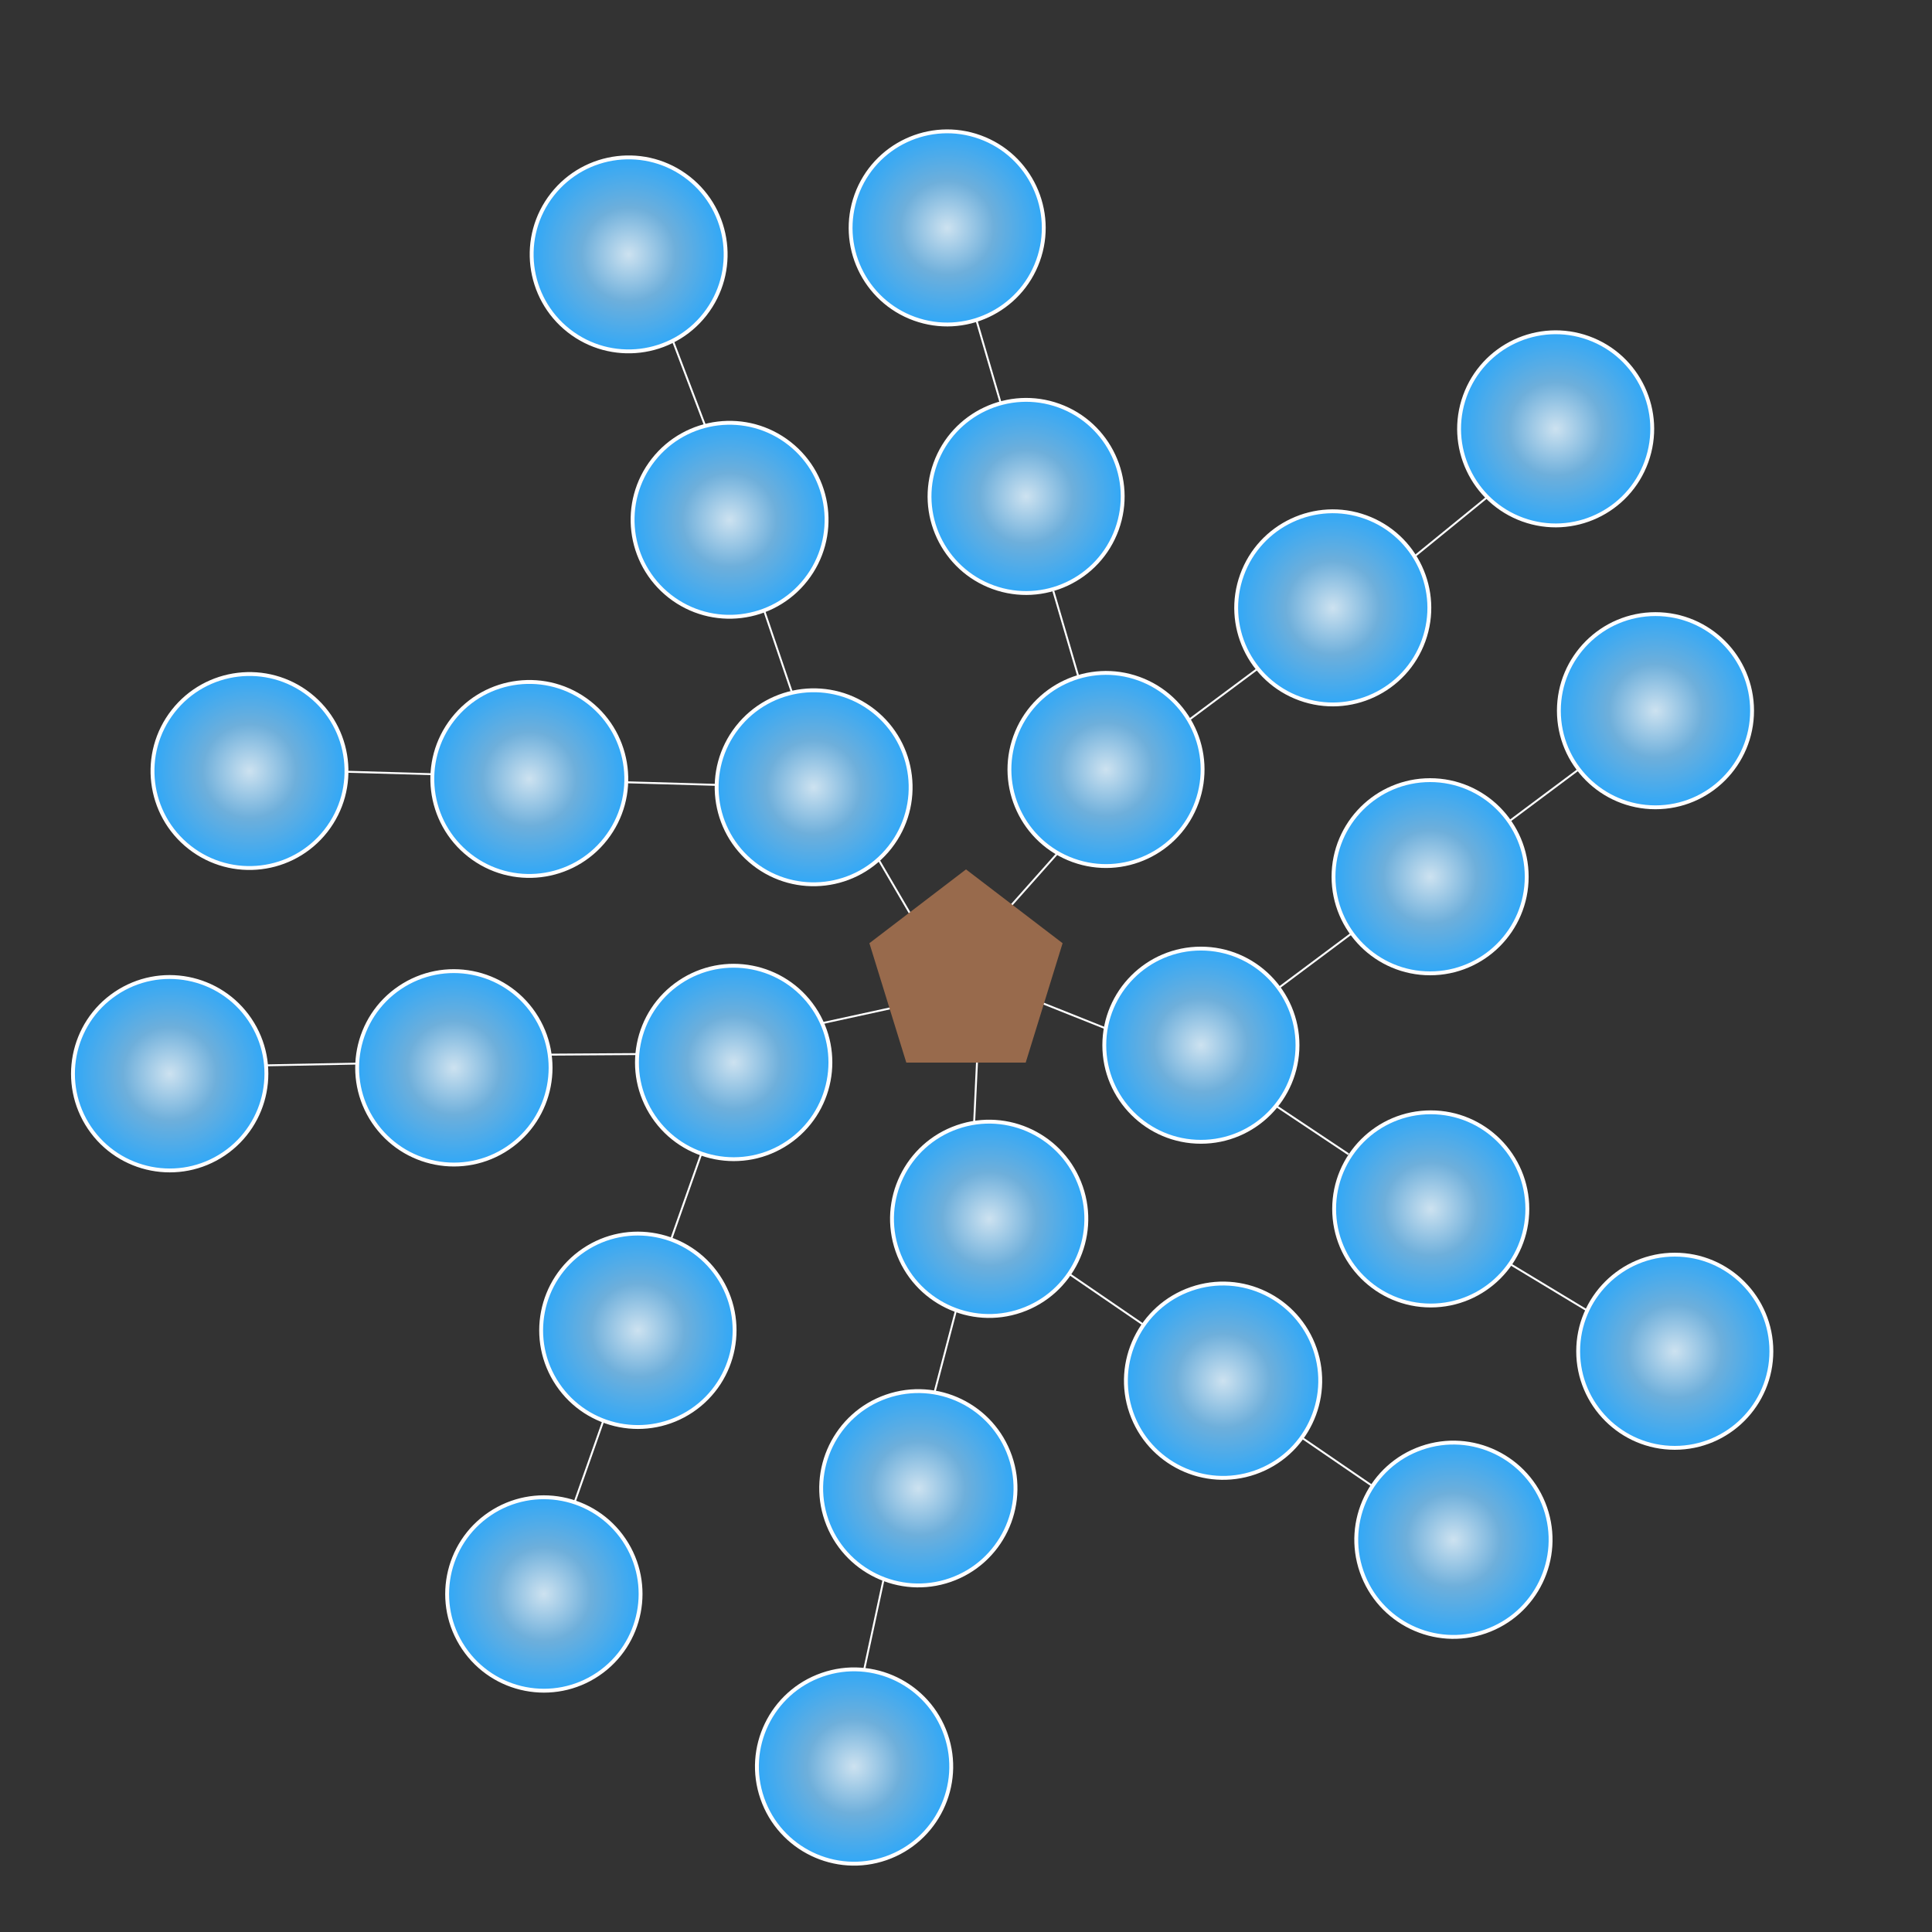 <?xml version="1.0" encoding="UTF-8" standalone="no" ?>
<!DOCTYPE svg PUBLIC "-//W3C//DTD SVG 1.1//EN" "http://www.w3.org/Graphics/SVG/1.1/DTD/svg11.dtd">
<svg xmlns="http://www.w3.org/2000/svg" xmlns:xlink="http://www.w3.org/1999/xlink" version="1.1" width="1000"
    height="1000" viewBox="0 0 1000 1000" xml:space="preserve">
    <rect x="0" y="0" width="1000" height="1000" fill="#333333" stroke="none"/>
    <desc>Created with Fabric.js 4.6.0</desc>
    <defs>
    </defs>
    <g transform="matrix(0.16 -0.99 0.99 0.16 356.53 198.14)" id="nXVF0kIEeWnCrVhHdU4MX">
        <path
            style="stroke: rgb(255,255,255); stroke-width: 1; stroke-dasharray: none; stroke-linecap: butt; stroke-dashoffset: 0; stroke-linejoin: miter; stroke-miterlimit: 4; fill: rgb(255,255,255); fill-opacity: 0; fill-rule: nonzero; opacity: 1;"
            vector-effect="non-scaling-stroke" transform=" translate(0, 0)"
            d="M -21.46 12.389 L 21.46 -12.389" stroke-linecap="round" />
    </g>
    <g transform="matrix(0.22 -0.97 0.97 0.22 402.89 337.74)" id="z5mBCELXy_CZ-sISkb13N">
        <path
            style="stroke: rgb(255,255,255); stroke-width: 1; stroke-dasharray: none; stroke-linecap: butt; stroke-dashoffset: 0; stroke-linejoin: miter; stroke-miterlimit: 4; fill: rgb(255,255,255); fill-opacity: 0; fill-rule: nonzero; opacity: 1;"
            vector-effect="non-scaling-stroke" transform=" translate(0, 0)"
            d="M -19.469 11.947 L 19.469 -11.947" stroke-linecap="round" />
    </g>
    <g transform="matrix(-0.87 0.5 0.5 0.87 347.63 405.58)" id="G-7IgxeP_Nx8MPy5Y10lo">
        <path
            style="stroke: rgb(255,255,255); stroke-width: 1; stroke-dasharray: none; stroke-linecap: butt; stroke-dashoffset: 0; stroke-linejoin: miter; stroke-miterlimit: 4; fill: rgb(255,255,255); fill-opacity: 0; fill-rule: nonzero; opacity: 1;"
            vector-effect="non-scaling-stroke" transform=" translate(0, 0)"
            d="M -19.469 11.947 L 19.469 -11.947" stroke-linecap="round" />
    </g>
    <g transform="matrix(-0.87 0.5 0.5 0.87 201.28 400.08)" id="uZAdf6XeMcP_TyrlK0FeA">
        <path
            style="stroke: rgb(255,255,255); stroke-width: 1; stroke-dasharray: none; stroke-linecap: butt; stroke-dashoffset: 0; stroke-linejoin: miter; stroke-miterlimit: 4; fill: rgb(255,255,255); fill-opacity: 0; fill-rule: nonzero; opacity: 1;"
            vector-effect="non-scaling-stroke" transform=" translate(0, 0)"
            d="M -19.469 11.947 L 19.469 -11.947" stroke-linecap="round" />
    </g>
    <g transform="matrix(0.31 -0.95 0.95 0.31 464.06 460.9)" id="WUiWIkGS1wC7vwlRXAn7t">
        <path
            style="stroke: rgb(255,255,255); stroke-width: 1; stroke-dasharray: none; stroke-linecap: butt; stroke-dashoffset: 0; stroke-linejoin: miter; stroke-miterlimit: 4; fill: rgb(255,255,255); fill-opacity: 0; fill-rule: nonzero; opacity: 1;"
            vector-effect="non-scaling-stroke" transform=" translate(0, 0)"
            d="M -12.389 13.938 L 12.389 -13.938" stroke-linecap="round" />
    </g>
    <g transform="matrix(0.79 0.62 -0.62 0.79 273.97 403.18)" id="izJ0aTt-mTbcsnPpQwi4F">
        <radialGradient id="SVGID_451" gradientUnits="userSpaceOnUse" gradientTransform="matrix(1 0 0 1 0 0)"
            cx="50" cy="50" r="50" fx="50" fy="50">
            <stop offset="0%" style="stop-color:#CDE2F0;stop-opacity: 1" />
            <stop offset="48.416%" style="stop-color:#6EAFDB;stop-opacity: 1" />
            <stop offset="100%" style="stop-color:#31A8F7;stop-opacity: 1" />
        </radialGradient>
        <path
            style="stroke: rgb(255,255,255); stroke-width: 2; stroke-dasharray: none; stroke-linecap: butt; stroke-dashoffset: 0; stroke-linejoin: miter; stroke-miterlimit: 4; fill: url(#SVGID_451); fill-rule: nonzero; opacity: 1;"
            vector-effect="non-scaling-stroke" transform=" translate(-50, -50)"
            d="M 50 0 C 77.6 0 100 22.4 100 50 C 100 77.6 77.6 100 50 100 C 22.4 100 0 77.6 0 50 C 0 22.4 22.4 0 50 0 z"
            stroke-linecap="round" />
    </g>
    <g transform="matrix(-0.79 -0.62 -0.62 0.79 377.63 269.04)" id="hh7YPbFKnPsEXbK89aWqJ">
        <radialGradient id="SVGID_452" gradientUnits="userSpaceOnUse" gradientTransform="matrix(1 0 0 1 0 0)"
            cx="50" cy="50" r="50" fx="50" fy="50">
            <stop offset="0%" style="stop-color:#CDE2F0;stop-opacity: 1" />
            <stop offset="48.416%" style="stop-color:#6EAFDB;stop-opacity: 1" />
            <stop offset="100%" style="stop-color:#31A8F7;stop-opacity: 1" />
        </radialGradient>
        <path
            style="stroke: rgb(255,255,255); stroke-width: 2; stroke-dasharray: none; stroke-linecap: butt; stroke-dashoffset: 0; stroke-linejoin: miter; stroke-miterlimit: 4; fill: url(#SVGID_452); fill-rule: nonzero; opacity: 1;"
            vector-effect="non-scaling-stroke" transform=" translate(-50, -50)"
            d="M 50 0 C 77.6 0 100 22.4 100 50 C 100 77.6 77.6 100 50 100 C 22.4 100 0 77.6 0 50 C 0 22.4 22.4 0 50 0 z"
            stroke-linecap="round" />
    </g>
    <g transform="matrix(-0.79 -0.62 -0.62 0.79 421.14 407.5)" id="QZTfmcsmf7Y2rhhkDijRs">
        <radialGradient id="SVGID_453" gradientUnits="userSpaceOnUse" gradientTransform="matrix(1 0 0 1 0 0)"
            cx="50" cy="50" r="50" fx="50" fy="50">
            <stop offset="0%" style="stop-color:#CDE2F0;stop-opacity: 1" />
            <stop offset="48.416%" style="stop-color:#6EAFDB;stop-opacity: 1" />
            <stop offset="100%" style="stop-color:#31A8F7;stop-opacity: 1" />
        </radialGradient>
        <path
            style="stroke: rgb(255,255,255); stroke-width: 2; stroke-dasharray: none; stroke-linecap: butt; stroke-dashoffset: 0; stroke-linejoin: miter; stroke-miterlimit: 4; fill: url(#SVGID_453); fill-rule: nonzero; opacity: 1;"
            vector-effect="non-scaling-stroke" transform=" translate(-50, -50)"
            d="M 50 0 C 77.6 0 100 22.4 100 50 C 100 77.6 77.6 100 50 100 C 22.4 100 0 77.6 0 50 C 0 22.4 22.4 0 50 0 z"
            stroke-linecap="round" />
    </g>
    <g transform="matrix(-0.79 -0.62 -0.62 0.79 325.39 131.67)" id="XJ7xEgCHbT0pltkvk-51R">
        <radialGradient id="SVGID_454" gradientUnits="userSpaceOnUse" gradientTransform="matrix(1 0 0 1 0 0)"
            cx="50" cy="50" r="50" fx="50" fy="50">
            <stop offset="0%" style="stop-color:#CDE2F0;stop-opacity: 1" />
            <stop offset="48.416%" style="stop-color:#6EAFDB;stop-opacity: 1" />
            <stop offset="100%" style="stop-color:#31A8F7;stop-opacity: 1" />
        </radialGradient>
        <path
            style="stroke: rgb(255,255,255); stroke-width: 2; stroke-dasharray: none; stroke-linecap: butt; stroke-dashoffset: 0; stroke-linejoin: miter; stroke-miterlimit: 4; fill: url(#SVGID_454); fill-rule: nonzero; opacity: 1;"
            vector-effect="non-scaling-stroke" transform=" translate(-50, -50)"
            d="M 50 0 C 77.6 0 100 22.4 100 50 C 100 77.6 77.6 100 50 100 C 22.4 100 0 77.6 0 50 C 0 22.4 22.4 0 50 0 z"
            stroke-linecap="round" />
    </g>
    <g transform="matrix(0.79 0.62 -0.62 0.79 129.14 399.08)" id="H34aoxrUUaaI9WIy4MWLM">
        <radialGradient id="SVGID_455" gradientUnits="userSpaceOnUse" gradientTransform="matrix(1 0 0 1 0 0)"
            cx="50" cy="50" r="50" fx="50" fy="50">
            <stop offset="0%" style="stop-color:#CDE2F0;stop-opacity: 1" />
            <stop offset="48.416%" style="stop-color:#6EAFDB;stop-opacity: 1" />
            <stop offset="100%" style="stop-color:#31A8F7;stop-opacity: 1" />
        </radialGradient>
        <path
            style="stroke: rgb(255,255,255); stroke-width: 2; stroke-dasharray: none; stroke-linecap: butt; stroke-dashoffset: 0; stroke-linejoin: miter; stroke-miterlimit: 4; fill: url(#SVGID_455); fill-rule: nonzero; opacity: 1;"
            vector-effect="non-scaling-stroke" transform=" translate(-50, -50)"
            d="M 50 0 C 77.6 0 100 22.4 100 50 C 100 77.6 77.6 100 50 100 C 22.4 100 0 77.6 0 50 C 0 22.4 22.4 0 50 0 z"
            stroke-linecap="round" />
    </g>
    <g transform="matrix(-0.87 -0.48 0.48 -0.87 160.67 550.98)" id="5LJ95MAC3PECH_cTPj1X7">
        <path
            style="stroke: rgb(255,255,255); stroke-width: 1; stroke-dasharray: none; stroke-linecap: butt; stroke-dashoffset: 0; stroke-linejoin: miter; stroke-miterlimit: 4; fill: rgb(255,255,255); fill-opacity: 0; fill-rule: nonzero; opacity: 1;"
            vector-effect="non-scaling-stroke" transform=" translate(0, 0)"
            d="M -21.46 12.389 L 21.46 -12.389" stroke-linecap="round" />
    </g>
    <g transform="matrix(-0.86 -0.52 0.52 -0.86 307.75 545.73)" id="LZs2J15VyTkH4Cw0g0rdH">
        <path
            style="stroke: rgb(255,255,255); stroke-width: 1; stroke-dasharray: none; stroke-linecap: butt; stroke-dashoffset: 0; stroke-linejoin: miter; stroke-miterlimit: 4; fill: rgb(255,255,255); fill-opacity: 0; fill-rule: nonzero; opacity: 1;"
            vector-effect="non-scaling-stroke" transform=" translate(0, 0)"
            d="M -19.469 11.947 L 19.469 -11.947" stroke-linecap="round" />
    </g>
    <g transform="matrix(0.21 0.98 0.98 -0.21 355.2 619.25)" id="AJjTlBHjtveaMcD3R7deJ">
        <path
            style="stroke: rgb(255,255,255); stroke-width: 1; stroke-dasharray: none; stroke-linecap: butt; stroke-dashoffset: 0; stroke-linejoin: miter; stroke-miterlimit: 4; fill: rgb(255,255,255); fill-opacity: 0; fill-rule: nonzero; opacity: 1;"
            vector-effect="non-scaling-stroke" transform=" translate(0, 0)"
            d="M -19.469 11.947 L 19.469 -11.947" stroke-linecap="round" />
    </g>
    <g transform="matrix(0.21 0.98 0.98 -0.21 304.75 756.75)" id="LY_i7AVkKm4YI9dTTXEWI">
        <path
            style="stroke: rgb(255,255,255); stroke-width: 1; stroke-dasharray: none; stroke-linecap: butt; stroke-dashoffset: 0; stroke-linejoin: miter; stroke-miterlimit: 4; fill: rgb(255,255,255); fill-opacity: 0; fill-rule: nonzero; opacity: 1;"
            vector-effect="non-scaling-stroke" transform=" translate(0, 0)"
            d="M -19.469 11.947 L 19.469 -11.947" stroke-linecap="round" />
    </g>
    <g transform="matrix(-0.81 -0.59 0.59 -0.81 443.8 525.61)" id="oNQLriE-_lmccx9YaTqzb">
        <path
            style="stroke: rgb(255,255,255); stroke-width: 1; stroke-dasharray: none; stroke-linecap: butt; stroke-dashoffset: 0; stroke-linejoin: miter; stroke-miterlimit: 4; fill: rgb(255,255,255); fill-opacity: 0; fill-rule: nonzero; opacity: 1;"
            vector-effect="non-scaling-stroke" transform=" translate(0, 0)"
            d="M -12.389 13.938 L 12.389 -13.938" stroke-linecap="round" />
    </g>
    <g transform="matrix(0.83 -0.56 0.56 0.83 330.16 688.56)" id="Q78h9TPGjyo8Zb4VNeb75">
        <radialGradient id="SVGID_441" gradientUnits="userSpaceOnUse" gradientTransform="matrix(1 0 0 1 0 0)"
            cx="50" cy="50" r="50" fx="50" fy="50">
            <stop offset="0%" style="stop-color:#CDE2F0;stop-opacity: 1" />
            <stop offset="48.416%" style="stop-color:#6EAFDB;stop-opacity: 1" />
            <stop offset="100%" style="stop-color:#31A8F7;stop-opacity: 1" />
        </radialGradient>
        <path
            style="stroke: rgb(255,255,255); stroke-width: 2; stroke-dasharray: none; stroke-linecap: butt; stroke-dashoffset: 0; stroke-linejoin: miter; stroke-miterlimit: 4; fill: url(#SVGID_441); fill-rule: nonzero; opacity: 1;"
            vector-effect="non-scaling-stroke" transform=" translate(-50, -50)"
            d="M 50 0 C 77.6 0 100 22.4 100 50 C 100 77.6 77.6 100 50 100 C 22.4 100 0 77.6 0 50 C 0 22.4 22.4 0 50 0 z"
            stroke-linecap="round" />
    </g>
    <g transform="matrix(-0.83 0.56 0.56 0.83 234.92 552.71)" id="5gCQNhms2tS-heK8qx177">
        <radialGradient id="SVGID_442" gradientUnits="userSpaceOnUse" gradientTransform="matrix(1 0 0 1 0 0)"
            cx="50" cy="50" r="50" fx="50" fy="50">
            <stop offset="0%" style="stop-color:#CDE2F0;stop-opacity: 1" />
            <stop offset="48.416%" style="stop-color:#6EAFDB;stop-opacity: 1" />
            <stop offset="100%" style="stop-color:#31A8F7;stop-opacity: 1" />
        </radialGradient>
        <path
            style="stroke: rgb(255,255,255); stroke-width: 2; stroke-dasharray: none; stroke-linecap: butt; stroke-dashoffset: 0; stroke-linejoin: miter; stroke-miterlimit: 4; fill: url(#SVGID_442); fill-rule: nonzero; opacity: 1;"
            vector-effect="non-scaling-stroke" transform=" translate(-50, -50)"
            d="M 50 0 C 77.6 0 100 22.4 100 50 C 100 77.6 77.6 100 50 100 C 22.4 100 0 77.6 0 50 C 0 22.4 22.4 0 50 0 z"
            stroke-linecap="round" />
    </g>
    <g transform="matrix(-0.83 0.56 0.56 0.83 379.75 549.93)" id="cmsL83-xWZqWSmDvfVsd9">
        <radialGradient id="SVGID_443" gradientUnits="userSpaceOnUse" gradientTransform="matrix(1 0 0 1 0 0)"
            cx="50" cy="50" r="50" fx="50" fy="50">
            <stop offset="0%" style="stop-color:#CDE2F0;stop-opacity: 1" />
            <stop offset="48.416%" style="stop-color:#6EAFDB;stop-opacity: 1" />
            <stop offset="100%" style="stop-color:#31A8F7;stop-opacity: 1" />
        </radialGradient>
        <path
            style="stroke: rgb(255,255,255); stroke-width: 2; stroke-dasharray: none; stroke-linecap: butt; stroke-dashoffset: 0; stroke-linejoin: miter; stroke-miterlimit: 4; fill: url(#SVGID_443); fill-rule: nonzero; opacity: 1;"
            vector-effect="non-scaling-stroke" transform=" translate(-50, -50)"
            d="M 50 0 C 77.6 0 100 22.4 100 50 C 100 77.6 77.6 100 50 100 C 22.4 100 0 77.6 0 50 C 0 22.4 22.4 0 50 0 z"
            stroke-linecap="round" />
    </g>
    <g transform="matrix(-0.83 0.56 0.56 0.83 87.83 555.76)" id="0sxj37G8fgWVU_G3fDKld">
        <radialGradient id="SVGID_444" gradientUnits="userSpaceOnUse" gradientTransform="matrix(1 0 0 1 0 0)"
            cx="50" cy="50" r="50" fx="50" fy="50">
            <stop offset="0%" style="stop-color:#CDE2F0;stop-opacity: 1" />
            <stop offset="48.416%" style="stop-color:#6EAFDB;stop-opacity: 1" />
            <stop offset="100%" style="stop-color:#31A8F7;stop-opacity: 1" />
        </radialGradient>
        <path
            style="stroke: rgb(255,255,255); stroke-width: 2; stroke-dasharray: none; stroke-linecap: butt; stroke-dashoffset: 0; stroke-linejoin: miter; stroke-miterlimit: 4; fill: url(#SVGID_444); fill-rule: nonzero; opacity: 1;"
            vector-effect="non-scaling-stroke" transform=" translate(-50, -50)"
            d="M 50 0 C 77.6 0 100 22.4 100 50 C 100 77.6 77.6 100 50 100 C 22.4 100 0 77.6 0 50 C 0 22.4 22.4 0 50 0 z"
            stroke-linecap="round" />
    </g>
    <g transform="matrix(0.83 -0.56 0.56 0.83 281.5 825.04)" id="aa8WL2tBPTGiHAqnNpUCC">
        <radialGradient id="SVGID_445" gradientUnits="userSpaceOnUse" gradientTransform="matrix(1 0 0 1 0 0)"
            cx="50" cy="50" r="50" fx="50" fy="50">
            <stop offset="0%" style="stop-color:#CDE2F0;stop-opacity: 1" />
            <stop offset="48.416%" style="stop-color:#6EAFDB;stop-opacity: 1" />
            <stop offset="100%" style="stop-color:#31A8F7;stop-opacity: 1" />
        </radialGradient>
        <path
            style="stroke: rgb(255,255,255); stroke-width: 2; stroke-dasharray: none; stroke-linecap: butt; stroke-dashoffset: 0; stroke-linejoin: miter; stroke-miterlimit: 4; fill: url(#SVGID_445); fill-rule: nonzero; opacity: 1;"
            vector-effect="non-scaling-stroke" transform=" translate(-50, -50)"
            d="M 50 0 C 77.6 0 100 22.4 100 50 C 100 77.6 77.6 100 50 100 C 22.4 100 0 77.6 0 50 C 0 22.4 22.4 0 50 0 z"
            stroke-linecap="round" />
    </g>
    <g transform="matrix(-0.67 0.74 -0.74 -0.67 452.15 841.63)" id="_RtG__Kq0o8gjZOnUwTE7">
        <path
            style="stroke: rgb(255,255,255); stroke-width: 1; stroke-dasharray: none; stroke-linecap: butt; stroke-dashoffset: 0; stroke-linejoin: miter; stroke-miterlimit: 4; fill: rgb(255,255,255); fill-opacity: 0; fill-rule: nonzero; opacity: 1;"
            vector-effect="non-scaling-stroke" transform=" translate(0, 0)"
            d="M -21.46 12.389 L 21.46 -12.389" stroke-linecap="round" />
    </g>
    <g transform="matrix(-0.72 0.69 -0.69 -0.72 489.3 699.32)" id="L9hAr8sr8MyW7tDKBAU1E">
        <path
            style="stroke: rgb(255,255,255); stroke-width: 1; stroke-dasharray: none; stroke-linecap: butt; stroke-dashoffset: 0; stroke-linejoin: miter; stroke-miterlimit: 4; fill: rgb(255,255,255); fill-opacity: 0; fill-rule: nonzero; opacity: 1;"
            vector-effect="non-scaling-stroke" transform=" translate(0, 0)"
            d="M -19.469 11.947 L 19.469 -11.947" stroke-linecap="round" />
    </g>
    <g transform="matrix(1 0.05 0.05 -1 572.6 672.52)" id="LL3W6bcThvUIQ6k9Cj-TV">
        <path
            style="stroke: rgb(255,255,255); stroke-width: 1; stroke-dasharray: none; stroke-linecap: butt; stroke-dashoffset: 0; stroke-linejoin: miter; stroke-miterlimit: 4; fill: rgb(255,255,255); fill-opacity: 0; fill-rule: nonzero; opacity: 1;"
            vector-effect="non-scaling-stroke" transform=" translate(0, 0)"
            d="M -19.469 11.947 L 19.469 -11.947" stroke-linecap="round" />
    </g>
    <g transform="matrix(1 0.05 0.05 -1 692.35 756.83)" id="I-25CXc1QFUGj0tofKVHB">
        <path
            style="stroke: rgb(255,255,255); stroke-width: 1; stroke-dasharray: none; stroke-linecap: butt; stroke-dashoffset: 0; stroke-linejoin: miter; stroke-miterlimit: 4; fill: rgb(255,255,255); fill-opacity: 0; fill-rule: nonzero; opacity: 1;"
            vector-effect="non-scaling-stroke" transform=" translate(0, 0)"
            d="M -19.469 11.947 L 19.469 -11.947" stroke-linecap="round" />
    </g>
    <g transform="matrix(-0.78 0.63 -0.63 -0.78 505.08 562.71)" id="fU1S49Thml8KvorO5SNnQ">
        <path
            style="stroke: rgb(255,255,255); stroke-width: 1; stroke-dasharray: none; stroke-linecap: butt; stroke-dashoffset: 0; stroke-linejoin: miter; stroke-miterlimit: 4; fill: rgb(255,255,255); fill-opacity: 0; fill-rule: nonzero; opacity: 1;"
            vector-effect="non-scaling-stroke" transform=" translate(0, 0)"
            d="M -12.389 13.938 L 12.389 -13.938" stroke-linecap="round" />
    </g>
    <g transform="matrix(-0.33 -0.95 0.95 -0.33 633.06 714.65)" id="ekxdrFi8PO0QtGUH5lwt7">
        <radialGradient id="SVGID_431" gradientUnits="userSpaceOnUse" gradientTransform="matrix(1 0 0 1 0 0)"
            cx="50" cy="50" r="50" fx="50" fy="50">
            <stop offset="0%" style="stop-color:#CDE2F0;stop-opacity: 1" />
            <stop offset="48.416%" style="stop-color:#6EAFDB;stop-opacity: 1" />
            <stop offset="100%" style="stop-color:#31A8F7;stop-opacity: 1" />
        </radialGradient>
        <path
            style="stroke: rgb(255,255,255); stroke-width: 2; stroke-dasharray: none; stroke-linecap: butt; stroke-dashoffset: 0; stroke-linejoin: miter; stroke-miterlimit: 4; fill: url(#SVGID_431); fill-rule: nonzero; opacity: 1;"
            vector-effect="non-scaling-stroke" transform=" translate(-50, -50)"
            d="M 50 0 C 77.6 0 100 22.4 100 50 C 100 77.6 77.6 100 50 100 C 22.4 100 0 77.6 0 50 C 0 22.4 22.4 0 50 0 z"
            stroke-linecap="round" />
    </g>
    <g transform="matrix(0.33 0.95 0.95 -0.33 475.33 770.33)" id="Zj4oc4K3eKgFXVjGaNhH1">
        <radialGradient id="SVGID_432" gradientUnits="userSpaceOnUse" gradientTransform="matrix(1 0 0 1 0 0)"
            cx="50" cy="50" r="50" fx="50" fy="50">
            <stop offset="0%" style="stop-color:#CDE2F0;stop-opacity: 1" />
            <stop offset="48.416%" style="stop-color:#6EAFDB;stop-opacity: 1" />
            <stop offset="100%" style="stop-color:#31A8F7;stop-opacity: 1" />
        </radialGradient>
        <path
            style="stroke: rgb(255,255,255); stroke-width: 2; stroke-dasharray: none; stroke-linecap: butt; stroke-dashoffset: 0; stroke-linejoin: miter; stroke-miterlimit: 4; fill: url(#SVGID_432); fill-rule: nonzero; opacity: 1;"
            vector-effect="non-scaling-stroke" transform=" translate(-50, -50)"
            d="M 50 0 C 77.6 0 100 22.4 100 50 C 100 77.6 77.6 100 50 100 C 22.4 100 0 77.6 0 50 C 0 22.4 22.4 0 50 0 z"
            stroke-linecap="round" />
    </g>
    <g transform="matrix(0.33 0.95 0.95 -0.33 511.99 630.86)" id="WAQoJZeIQVDvUxRGvioGA">
        <radialGradient id="SVGID_433" gradientUnits="userSpaceOnUse" gradientTransform="matrix(1 0 0 1 0 0)"
            cx="50" cy="50" r="50" fx="50" fy="50">
            <stop offset="0%" style="stop-color:#CDE2F0;stop-opacity: 1" />
            <stop offset="48.416%" style="stop-color:#6EAFDB;stop-opacity: 1" />
            <stop offset="100%" style="stop-color:#31A8F7;stop-opacity: 1" />
        </radialGradient>
        <path
            style="stroke: rgb(255,255,255); stroke-width: 2; stroke-dasharray: none; stroke-linecap: butt; stroke-dashoffset: 0; stroke-linejoin: miter; stroke-miterlimit: 4; fill: url(#SVGID_433); fill-rule: nonzero; opacity: 1;"
            vector-effect="non-scaling-stroke" transform=" translate(-50, -50)"
            d="M 50 0 C 77.6 0 100 22.4 100 50 C 100 77.6 77.6 100 50 100 C 22.4 100 0 77.6 0 50 C 0 22.4 22.4 0 50 0 z"
            stroke-linecap="round" />
    </g>
    <g transform="matrix(0.33 0.95 0.95 -0.33 442.07 914.35)" id="DhSKrKzH8XCm0OLXH6YUE">
        <radialGradient id="SVGID_434" gradientUnits="userSpaceOnUse" gradientTransform="matrix(1 0 0 1 0 0)"
            cx="50" cy="50" r="50" fx="50" fy="50">
            <stop offset="0%" style="stop-color:#CDE2F0;stop-opacity: 1" />
            <stop offset="48.416%" style="stop-color:#6EAFDB;stop-opacity: 1" />
            <stop offset="100%" style="stop-color:#31A8F7;stop-opacity: 1" />
        </radialGradient>
        <path
            style="stroke: rgb(255,255,255); stroke-width: 2; stroke-dasharray: none; stroke-linecap: butt; stroke-dashoffset: 0; stroke-linejoin: miter; stroke-miterlimit: 4; fill: url(#SVGID_434); fill-rule: nonzero; opacity: 1;"
            vector-effect="non-scaling-stroke" transform=" translate(-50, -50)"
            d="M 50 0 C 77.6 0 100 22.4 100 50 C 100 77.6 77.6 100 50 100 C 22.4 100 0 77.6 0 50 C 0 22.4 22.4 0 50 0 z"
            stroke-linecap="round" />
    </g>
    <g transform="matrix(-0.33 -0.95 0.95 -0.33 752.29 796.97)" id="oxK3OrFA46D9l3zuV4ku7">
        <radialGradient id="SVGID_435" gradientUnits="userSpaceOnUse" gradientTransform="matrix(1 0 0 1 0 0)"
            cx="50" cy="50" r="50" fx="50" fy="50">
            <stop offset="0%" style="stop-color:#CDE2F0;stop-opacity: 1" />
            <stop offset="48.416%" style="stop-color:#6EAFDB;stop-opacity: 1" />
            <stop offset="100%" style="stop-color:#31A8F7;stop-opacity: 1" />
        </radialGradient>
        <path
            style="stroke: rgb(255,255,255); stroke-width: 2; stroke-dasharray: none; stroke-linecap: butt; stroke-dashoffset: 0; stroke-linejoin: miter; stroke-miterlimit: 4; fill: url(#SVGID_435); fill-rule: nonzero; opacity: 1;"
            vector-effect="non-scaling-stroke" transform=" translate(-50, -50)"
            d="M 50 0 C 77.6 0 100 22.4 100 50 C 100 77.6 77.6 100 50 100 C 22.4 100 0 77.6 0 50 C 0 22.4 22.4 0 50 0 z"
            stroke-linecap="round" />
    </g>
    <g transform="matrix(0.99 -0.16 0.16 0.99 751.62 272.13)" id="qobFDm2mJvIyr4ITu-9cA">
        <path
            style="stroke: rgb(255,255,255); stroke-width: 1; stroke-dasharray: none; stroke-linecap: butt; stroke-dashoffset: 0; stroke-linejoin: miter; stroke-miterlimit: 4; fill: rgb(255,255,255); fill-opacity: 0; fill-rule: nonzero; opacity: 1;"
            vector-effect="non-scaling-stroke" transform=" translate(0, 0)"
            d="M -21.46 12.389 L 21.46 -12.389" stroke-linecap="round" />
    </g>
    <g transform="matrix(1 -0.09 0.09 1 633.19 359.36)" id="ooXHAyRHB7oovp7e0D-BL">
        <path
            style="stroke: rgb(255,255,255); stroke-width: 1; stroke-dasharray: none; stroke-linecap: butt; stroke-dashoffset: 0; stroke-linejoin: miter; stroke-miterlimit: 4; fill: rgb(255,255,255); fill-opacity: 0; fill-rule: nonzero; opacity: 1;"
            vector-effect="non-scaling-stroke" transform=" translate(0, 0)"
            d="M -19.469 11.947 L 19.469 -11.947" stroke-linecap="round" />
    </g>
    <g transform="matrix(-0.74 -0.67 -0.67 0.74 551.59 327.76)" id="-p0jlJ7nuNpPLGdCY-of-">
        <path
            style="stroke: rgb(255,255,255); stroke-width: 1; stroke-dasharray: none; stroke-linecap: butt; stroke-dashoffset: 0; stroke-linejoin: miter; stroke-miterlimit: 4; fill: rgb(255,255,255); fill-opacity: 0; fill-rule: nonzero; opacity: 1;"
            vector-effect="non-scaling-stroke" transform=" translate(0, 0)"
            d="M -19.469 11.947 L 19.469 -11.947" stroke-linecap="round" />
    </g>
    <g transform="matrix(0.48 0.87 -0.87 0.48 801.39 666.19)" id="gG36Q8xPkxeyAXLPH13V-">
        <path
            style="stroke: rgb(255,255,255); stroke-width: 1; stroke-dasharray: none; stroke-linecap: butt; stroke-dashoffset: 0; stroke-linejoin: miter; stroke-miterlimit: 4; fill: rgb(255,255,255); fill-opacity: 0; fill-rule: nonzero; opacity: 1;"
            vector-effect="non-scaling-stroke" transform=" translate(0, 0)"
            d="M -21.46 12.389 L 21.46 -12.389" stroke-linecap="round" />
    </g>
    <g transform="matrix(0.42 0.91 -0.91 0.42 678.92 584.73)" id="8ewwvxaDZ-w3JiK57KEaz">
        <path
            style="stroke: rgb(255,255,255); stroke-width: 1; stroke-dasharray: none; stroke-linecap: butt; stroke-dashoffset: 0; stroke-linejoin: miter; stroke-miterlimit: 4; fill: rgb(255,255,255); fill-opacity: 0; fill-rule: nonzero; opacity: 1;"
            vector-effect="non-scaling-stroke" transform=" translate(0, 0)"
            d="M -19.469 11.947 L 19.469 -11.947" stroke-linecap="round" />
    </g>
    <g transform="matrix(0.37 -0.93 -0.93 -0.37 680.7 497.25)" id="BwvmRhzugiz0rQl2ioMYK">
        <path
            style="stroke: rgb(255,255,255); stroke-width: 1; stroke-dasharray: none; stroke-linecap: butt; stroke-dashoffset: 0; stroke-linejoin: miter; stroke-miterlimit: 4; fill: rgb(255,255,255); fill-opacity: 0; fill-rule: nonzero; opacity: 1;"
            vector-effect="non-scaling-stroke" transform=" translate(0, 0)"
            d="M -19.469 11.947 L 19.469 -11.947" stroke-linecap="round" />
    </g>
    <g transform="matrix(0.37 -0.93 -0.93 -0.37 799.41 411.47)" id="Nihw4DcwXnpMTOOY6A8GT">
        <path
            style="stroke: rgb(255,255,255); stroke-width: 1; stroke-dasharray: none; stroke-linecap: butt; stroke-dashoffset: 0; stroke-linejoin: miter; stroke-miterlimit: 4; fill: rgb(255,255,255); fill-opacity: 0; fill-rule: nonzero; opacity: 1;"
            vector-effect="non-scaling-stroke" transform=" translate(0, 0)"
            d="M -19.469 11.947 L 19.469 -11.947" stroke-linecap="round" />
    </g>
    <g transform="matrix(0.34 0.94 -0.94 0.34 554.89 525.34)" id="7Jf3u5rpAmYEb5YG6snLA">
        <path
            style="stroke: rgb(255,255,255); stroke-width: 1; stroke-dasharray: none; stroke-linecap: butt; stroke-dashoffset: 0; stroke-linejoin: miter; stroke-miterlimit: 4; fill: rgb(255,255,255); fill-opacity: 0; fill-rule: nonzero; opacity: 1;"
            vector-effect="non-scaling-stroke" transform=" translate(0, 0)"
            d="M -12.389 13.938 L 12.389 -13.938" stroke-linecap="round" />
    </g>
    <g transform="matrix(-1 0 0 -1 740.22 453.8)" id="BD1q-5-gf0dWX2SfyxH4d">
        <radialGradient id="SVGID_425" gradientUnits="userSpaceOnUse" gradientTransform="matrix(1 0 0 1 0 0)"
            cx="50" cy="50" r="50" fx="50" fy="50">
            <stop offset="0%" style="stop-color:#CDE2F0;stop-opacity: 1" />
            <stop offset="48.416%" style="stop-color:#6EAFDB;stop-opacity: 1" />
            <stop offset="100%" style="stop-color:#31A8F7;stop-opacity: 1" />
        </radialGradient>
        <path
            style="stroke: rgb(255,255,255); stroke-width: 2; stroke-dasharray: none; stroke-linecap: butt; stroke-dashoffset: 0; stroke-linejoin: miter; stroke-miterlimit: 4; fill: url(#SVGID_425); fill-rule: nonzero; opacity: 1;"
            vector-effect="non-scaling-stroke" transform=" translate(-50, -50)"
            d="M 50 0 C 77.6 0 100 22.4 100 50 C 100 77.6 77.6 100 50 100 C 22.4 100 0 77.6 0 50 C 0 22.4 22.4 0 50 0 z"
            stroke-linecap="round" />
    </g>
    <g transform="matrix(1 0 0 -1 740.55 625.73)" id="iQqom5uUAtBm503J-2K_W">
        <radialGradient id="SVGID_424" gradientUnits="userSpaceOnUse" gradientTransform="matrix(1 0 0 1 0 0)"
            cx="50" cy="50" r="50" fx="50" fy="50">
            <stop offset="0%" style="stop-color:#CDE2F0;stop-opacity: 1" />
            <stop offset="48.416%" style="stop-color:#6EAFDB;stop-opacity: 1" />
            <stop offset="100%" style="stop-color:#31A8F7;stop-opacity: 1" />
        </radialGradient>
        <path
            style="stroke: rgb(255,255,255); stroke-width: 2; stroke-dasharray: none; stroke-linecap: butt; stroke-dashoffset: 0; stroke-linejoin: miter; stroke-miterlimit: 4; fill: url(#SVGID_424); fill-rule: nonzero; opacity: 1;"
            vector-effect="non-scaling-stroke" transform=" translate(-50, -50)"
            d="M 50 0 C 77.6 0 100 22.4 100 50 C 100 77.6 77.6 100 50 100 C 22.4 100 0 77.6 0 50 C 0 22.4 22.4 0 50 0 z"
            stroke-linecap="round" />
    </g>
    <g transform="matrix(1 0 0 -1 621.58 540.99)" id="L0IkF5WbQfWt1nyUVNKgA">
        <radialGradient id="SVGID_423" gradientUnits="userSpaceOnUse" gradientTransform="matrix(1 0 0 1 0 0)"
            cx="50" cy="50" r="50" fx="50" fy="50">
            <stop offset="0%" style="stop-color:#CDE2F0;stop-opacity: 1" />
            <stop offset="48.416%" style="stop-color:#6EAFDB;stop-opacity: 1" />
            <stop offset="100%" style="stop-color:#31A8F7;stop-opacity: 1" />
        </radialGradient>
        <path
            style="stroke: rgb(255,255,255); stroke-width: 2; stroke-dasharray: none; stroke-linecap: butt; stroke-dashoffset: 0; stroke-linejoin: miter; stroke-miterlimit: 4; fill: url(#SVGID_423); fill-rule: nonzero; opacity: 1;"
            vector-effect="non-scaling-stroke" transform=" translate(-50, -50)"
            d="M 50 0 C 77.6 0 100 22.4 100 50 C 100 77.6 77.6 100 50 100 C 22.4 100 0 77.6 0 50 C 0 22.4 22.4 0 50 0 z"
            stroke-linecap="round" />
    </g>
    <g transform="matrix(1 0 0 -1 866.86 699.4)" id="XGW4m0E2tKZ4F-FezfvuC">
        <radialGradient id="SVGID_422" gradientUnits="userSpaceOnUse" gradientTransform="matrix(1 0 0 1 0 0)"
            cx="50" cy="50" r="50" fx="50" fy="50">
            <stop offset="0%" style="stop-color:#CDE2F0;stop-opacity: 1" />
            <stop offset="48.416%" style="stop-color:#6EAFDB;stop-opacity: 1" />
            <stop offset="100%" style="stop-color:#31A8F7;stop-opacity: 1" />
        </radialGradient>
        <path
            style="stroke: rgb(255,255,255); stroke-width: 2; stroke-dasharray: none; stroke-linecap: butt; stroke-dashoffset: 0; stroke-linejoin: miter; stroke-miterlimit: 4; fill: url(#SVGID_422); fill-rule: nonzero; opacity: 1;"
            vector-effect="non-scaling-stroke" transform=" translate(-50, -50)"
            d="M 50 0 C 77.6 0 100 22.4 100 50 C 100 77.6 77.6 100 50 100 C 22.4 100 0 77.6 0 50 C 0 22.4 22.4 0 50 0 z"
            stroke-linecap="round" />
    </g>
    <g transform="matrix(-1 0 0 -1 856.87 367.86)" id="MZDXs3QlLtQO2DlVLBkfC">
        <radialGradient id="SVGID_421" gradientUnits="userSpaceOnUse" gradientTransform="matrix(1 0 0 1 0 0)"
            cx="50" cy="50" r="50" fx="50" fy="50">
            <stop offset="0%" style="stop-color:#CDE2F0;stop-opacity: 1" />
            <stop offset="48.416%" style="stop-color:#6EAFDB;stop-opacity: 1" />
            <stop offset="100%" style="stop-color:#31A8F7;stop-opacity: 1" />
        </radialGradient>
        <path
            style="stroke: rgb(255,255,255); stroke-width: 2; stroke-dasharray: none; stroke-linecap: butt; stroke-dashoffset: 0; stroke-linejoin: miter; stroke-miterlimit: 4; fill: url(#SVGID_421); fill-rule: nonzero; opacity: 1;"
            vector-effect="non-scaling-stroke" transform=" translate(-50, -50)"
            d="M 50 0 C 77.6 0 100 22.4 100 50 C 100 77.6 77.6 100 50 100 C 22.4 100 0 77.6 0 50 C 0 22.4 22.4 0 50 0 z"
            stroke-linecap="round" />
    </g>
    <g transform="matrix(-0.74 -0.67 -0.67 0.74 511.59 186.88)" id="3FW-bkL1R2aJDbPzXR7zZ">
        <path
            style="stroke: rgb(255,255,255); stroke-width: 1; stroke-dasharray: none; stroke-linecap: butt; stroke-dashoffset: 0; stroke-linejoin: miter; stroke-miterlimit: 4; fill: rgb(255,255,255); fill-opacity: 0; fill-rule: nonzero; opacity: 1;"
            vector-effect="non-scaling-stroke" transform=" translate(0, 0)"
            d="M -19.469 11.947 L 19.469 -11.947" stroke-linecap="round" />
    </g>
    <g transform="matrix(1 0 0 1 534.96 455.6)" id="OWkqUxxm5PbBM_2O8jLbS">
        <path
            style="stroke: rgb(255,255,255); stroke-width: 1; stroke-dasharray: none; stroke-linecap: butt; stroke-dashoffset: 0; stroke-linejoin: miter; stroke-miterlimit: 4; fill: rgb(255,255,255); fill-opacity: 0; fill-rule: nonzero; opacity: 1;"
            vector-effect="non-scaling-stroke" transform=" translate(0, 0)"
            d="M -12.389 13.938 L 12.389 -13.938" stroke-linecap="round" />
    </g>
    <g transform="matrix(1 0 0 1 500 500)" id="ktBDJzeK37Odto7_fwCyN">
        <path
            style="stroke: none; stroke-width: 1; stroke-dasharray: none; stroke-linecap: butt; stroke-dashoffset: 0; stroke-linejoin: miter; stroke-miterlimit: 4; fill: rgb(152,106,76); fill-rule: nonzero; opacity: 1;"
            vector-effect="non-scaling-stroke" transform=" translate(-50, -50)"
            d="M 0 38.2 L 50 0 L 100 38.2 L 80.9 100 L 19.1 100 z" stroke-linecap="round" />
    </g>
    <g transform="matrix(-0.34 0.94 -0.94 -0.34 531.11 256.96)" id="caW65Di0kiPkO8fc5m0Bl">
        <radialGradient id="SVGID_324" gradientUnits="userSpaceOnUse" gradientTransform="matrix(1 0 0 1 0 0)"
            cx="50" cy="50" r="50" fx="50" fy="50">
            <stop offset="0%" style="stop-color:#CDE2F0;stop-opacity: 1" />
            <stop offset="48.416%" style="stop-color:#6EAFDB;stop-opacity: 1" />
            <stop offset="100%" style="stop-color:#31A8F7;stop-opacity: 1" />
        </radialGradient>
        <path
            style="stroke: rgb(255,255,255); stroke-width: 2; stroke-dasharray: none; stroke-linecap: butt; stroke-dashoffset: 0; stroke-linejoin: miter; stroke-miterlimit: 4; fill: url(#SVGID_324); fill-rule: nonzero; opacity: 1;"
            vector-effect="non-scaling-stroke" transform=" translate(-50, -50)"
            d="M 50 0 C 77.6 0 100 22.4 100 50 C 100 77.6 77.6 100 50 100 C 22.4 100 0 77.6 0 50 C 0 22.4 22.4 0 50 0 z"
            stroke-linecap="round" />
    </g>
    <g transform="matrix(0.34 -0.94 -0.94 -0.34 689.84 314.63)" id="wi3jf4-CAMm681aoYfdjM">
        <radialGradient id="SVGID_327" gradientUnits="userSpaceOnUse" gradientTransform="matrix(1 0 0 1 0 0)"
            cx="50" cy="50" r="50" fx="50" fy="50">
            <stop offset="0%" style="stop-color:#CDE2F0;stop-opacity: 1" />
            <stop offset="48.416%" style="stop-color:#6EAFDB;stop-opacity: 1" />
            <stop offset="100%" style="stop-color:#31A8F7;stop-opacity: 1" />
        </radialGradient>
        <path
            style="stroke: rgb(255,255,255); stroke-width: 2; stroke-dasharray: none; stroke-linecap: butt; stroke-dashoffset: 0; stroke-linejoin: miter; stroke-miterlimit: 4; fill: url(#SVGID_327); fill-rule: nonzero; opacity: 1;"
            vector-effect="non-scaling-stroke" transform=" translate(-50, -50)"
            d="M 50 0 C 77.6 0 100 22.4 100 50 C 100 77.6 77.6 100 50 100 C 22.4 100 0 77.6 0 50 C 0 22.4 22.4 0 50 0 z"
            stroke-linecap="round" />
    </g>
    <g transform="matrix(0.34 -0.94 -0.94 -0.34 572.47 398.28)" id="uPGX83d-Rvw-uUroPmrtI">
        <radialGradient id="SVGID_323" gradientUnits="userSpaceOnUse" gradientTransform="matrix(1 0 0 1 0 0)"
            cx="50" cy="50" r="50" fx="50" fy="50">
            <stop offset="0%" style="stop-color:#CDE2F0;stop-opacity: 1" />
            <stop offset="48.416%" style="stop-color:#6EAFDB;stop-opacity: 1" />
            <stop offset="100%" style="stop-color:#31A8F7;stop-opacity: 1" />
        </radialGradient>
        <path
            style="stroke: rgb(255,255,255); stroke-width: 2; stroke-dasharray: none; stroke-linecap: butt; stroke-dashoffset: 0; stroke-linejoin: miter; stroke-miterlimit: 4; fill: url(#SVGID_323); fill-rule: nonzero; opacity: 1;"
            vector-effect="non-scaling-stroke" transform=" translate(-50, -50)"
            d="M 50 0 C 77.6 0 100 22.4 100 50 C 100 77.6 77.6 100 50 100 C 22.4 100 0 77.6 0 50 C 0 22.4 22.4 0 50 0 z"
            stroke-linecap="round" />
    </g>
    <g transform="matrix(0.34 -0.94 -0.94 -0.34 805.21 221.97)" id="TS6dOJQiXiyvf8pHoM5ok">
        <radialGradient id="SVGID_322" gradientUnits="userSpaceOnUse" gradientTransform="matrix(1 0 0 1 0 0)"
            cx="50" cy="50" r="50" fx="50" fy="50">
            <stop offset="0%" style="stop-color:#CDE2F0;stop-opacity: 1" />
            <stop offset="48.416%" style="stop-color:#6EAFDB;stop-opacity: 1" />
            <stop offset="100%" style="stop-color:#31A8F7;stop-opacity: 1" />
        </radialGradient>
        <path
            style="stroke: rgb(255,255,255); stroke-width: 2; stroke-dasharray: none; stroke-linecap: butt; stroke-dashoffset: 0; stroke-linejoin: miter; stroke-miterlimit: 4; fill: url(#SVGID_322); fill-rule: nonzero; opacity: 1;"
            vector-effect="non-scaling-stroke" transform=" translate(-50, -50)"
            d="M 50 0 C 77.6 0 100 22.4 100 50 C 100 77.6 77.6 100 50 100 C 22.4 100 0 77.6 0 50 C 0 22.4 22.4 0 50 0 z"
            stroke-linecap="round" />
    </g>
    <g transform="matrix(-0.34 0.94 -0.94 -0.34 490.26 117.97)" id="ACo1D4FbHwD3dyAMsBG3a">
        <radialGradient id="SVGID_325" gradientUnits="userSpaceOnUse" gradientTransform="matrix(1 0 0 1 0 0)"
            cx="50" cy="50" r="50" fx="50" fy="50">
            <stop offset="0%" style="stop-color:#CDE2F0;stop-opacity: 1" />
            <stop offset="48.416%" style="stop-color:#6EAFDB;stop-opacity: 1" />
            <stop offset="100%" style="stop-color:#31A8F7;stop-opacity: 1" />
        </radialGradient>
        <path
            style="stroke: rgb(255,255,255); stroke-width: 2; stroke-dasharray: none; stroke-linecap: butt; stroke-dashoffset: 0; stroke-linejoin: miter; stroke-miterlimit: 4; fill: url(#SVGID_325); fill-rule: nonzero; opacity: 1;"
            vector-effect="non-scaling-stroke" transform=" translate(-50, -50)"
            d="M 50 0 C 77.6 0 100 22.4 100 50 C 100 77.6 77.6 100 50 100 C 22.4 100 0 77.6 0 50 C 0 22.4 22.4 0 50 0 z"
            stroke-linecap="round" />
    </g>
</svg>